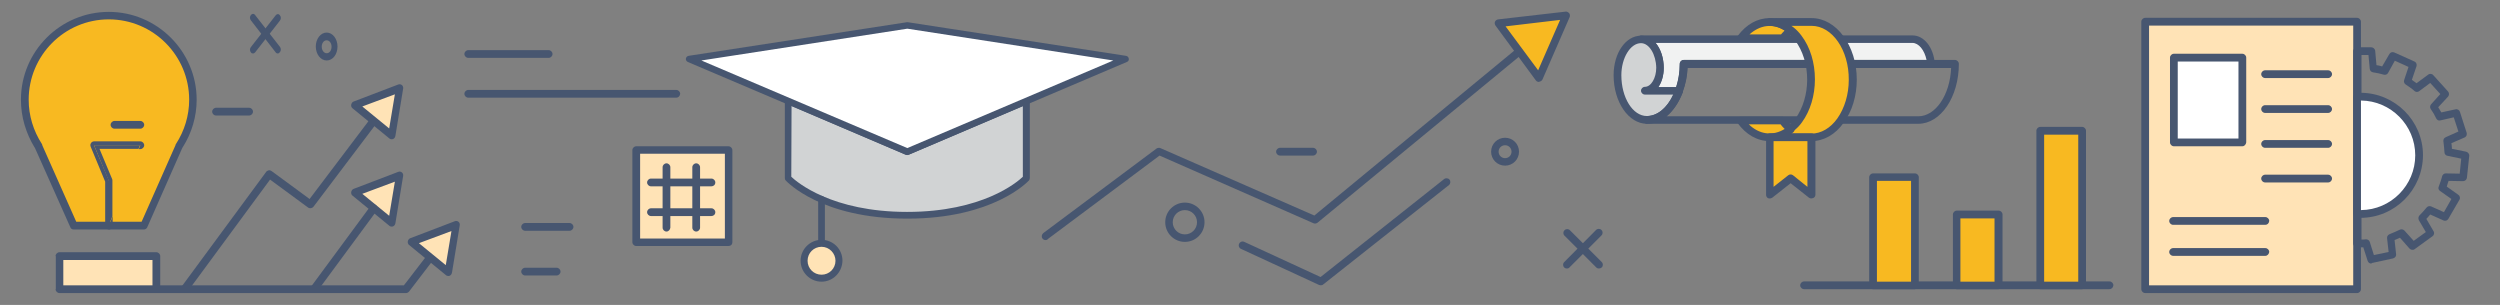 <?xml version="1.0" encoding="utf-8"?>
<!-- Generator: Adobe Illustrator 22.1.0, SVG Export Plug-In . SVG Version: 6.00 Build 0)  -->
<svg version="1.1" id="Layer_1" xmlns="http://www.w3.org/2000/svg" xmlns:xlink="http://www.w3.org/1999/xlink" x="0px" y="0px"
	 viewBox="0 0 967.4 118" style="enable-background:new 0 0 967.4 118;" xml:space="preserve">
<rect x="0" y="0" width="967.4" height="118" fill="#808080" stroke="none"/>
<style type="text/css">
	.st0{fill:#F1F2F2;}
	.st1{fill:#475670;}
	.st2{fill:#D1D3D4;}
	.st3{fill:#F8B921;}
	.st4{fill:#FFFFFF;}
	.st5{fill:#FFE3B6;}
</style>
<g>
	<path class="st0" d="M740,15.3H635c4,0,7.3,5,7.3,11.1c0,4.9-2.6,8.9-5.8,8.9h13.2c1.1-3.1,1.8-6.6,1.8-10.4h79.9h15.8
		C746.7,19.4,743.7,15.3,740,15.3z"/>
	<path class="st1" d="M649.7,36.7h-13.2c-0.8,0-1.5-0.7-1.5-1.5s0.7-1.5,1.5-1.5c2.4,0,4.4-3.4,4.4-7.4c0-5.2-2.6-9.6-5.8-9.6
		c-0.8,0-1.5-0.7-1.5-1.5s0.7-1.5,1.5-1.5h105c4.4,0,8.1,4.6,8.6,10.9c0,0.4-0.1,0.8-0.4,1.1s-0.7,0.5-1.1,0.5H653
		c-0.1,3.2-0.8,6.4-1.9,9.4C650.9,36.3,650.3,36.7,649.7,36.7z M641.6,33.7h7c0.9-2.9,1.4-5.9,1.4-9c0-0.8,0.7-1.5,1.5-1.5h94
		c-0.8-3.8-3-6.6-5.5-6.6h-99.3c1.9,2.3,3.1,5.7,3.1,9.6C643.8,29.3,642.9,31.9,641.6,33.7z"/>
	<path class="st2" d="M649.7,35.2h-13.2c3.2,0,5.8-4,5.8-8.9c0-6.1-3.3-11.1-7.3-11.1c-5,0-9.1,6.2-9.1,13.9
		c0,9.6,5.1,17.3,11.4,17.3C642.7,46.4,647.3,41.9,649.7,35.2z"/>
	<path class="st1" d="M637.3,47.9c-7.1,0-12.9-8.4-12.9-18.8c0-8.6,4.7-15.3,10.6-15.3c4.9,0,8.8,5.5,8.8,12.6
		c0,2.9-0.8,5.5-2.1,7.4h8.1c0.5,0,0.9,0.2,1.2,0.6c0.3,0.4,0.3,0.9,0.2,1.3C648.3,43.2,643.1,47.9,637.3,47.9z M635,16.7
		c-4.1,0-7.6,5.7-7.6,12.4c0,8.7,4.4,15.8,9.9,15.8c4,0,7.8-3.1,10.2-8.3h-11c-0.8,0-1.5-0.7-1.5-1.5s0.7-1.5,1.5-1.5
		c2.4,0,4.4-3.4,4.4-7.4C640.8,21.1,638.2,16.7,635,16.7z"/>
	<g>
		<path class="st1" d="M742.3,47.9h-105c-0.8,0-1.5-0.7-1.5-1.5s0.7-1.5,1.5-1.5c4.5,0,8.7-3.9,11-10.3c1.2-3.2,1.7-6.5,1.7-9.9
			c0-0.8,0.7-1.5,1.5-1.5h105c0.8,0,1.5,0.7,1.5,1.5C758,37.5,751,47.9,742.3,47.9z M644.9,45h97.4c6.7,0,12.3-8.3,12.7-18.7H653
			c-0.1,3.2-0.8,6.4-1.9,9.4C649.6,39.7,647.5,42.8,644.9,45z"/>
	</g>
	<path class="st3" d="M692.9,11.7c-2.4-2-5.1-3.2-8.1-3.2c-4.3,0-8.2,2.4-11.1,6.2h16.2C690.8,13.6,691.8,12.6,692.9,11.7z"/>
	<path class="st1" d="M689.9,16.2h-16.2c-0.6,0-1.1-0.3-1.3-0.8c-0.2-0.5-0.2-1.1,0.1-1.6c3.3-4.4,7.6-6.8,12.3-6.8
		c3.1,0,6.2,1.2,9,3.5c0.3,0.3,0.5,0.7,0.5,1.2c0,0.5-0.2,0.9-0.5,1.2c-1.1,0.9-2,1.8-2.8,2.8C690.8,16,690.3,16.2,689.9,16.2z
		 M677,13.3h12.2c0.4-0.5,0.9-1,1.4-1.5C686,8.9,681,9.7,677,13.3z"/>
	<path class="st3" d="M701,8.5h-16.2c2.9,0,5.7,1.2,8.1,3.2c1.1,0.9,2.1,1.9,3,3.1c3,4.1,4.9,9.7,4.9,16.1c0,6.2-1.8,11.7-4.7,15.8
		c-1,1.3-2.1,2.4-3.2,3.4c-2.4,2-5.1,3.2-8.1,3.2h16.2c4.4,0,8.4-2.5,11.3-6.5s4.7-9.6,4.7-15.8C716.9,18.5,709.8,8.5,701,8.5z"/>
	<path class="st1" d="M701,54.6h-16.2c-0.8,0-1.5-0.7-1.5-1.5s0.7-1.5,1.5-1.5c2.5,0,4.9-0.9,7.1-2.8c1.3-1,2.2-2,3-3.1
		c2.8-4,4.4-9.3,4.4-14.9c0-5.8-1.7-11.2-4.7-15.2c-0.8-1-1.7-2-2.7-2.8c-2.3-1.9-4.7-2.8-7.1-2.8c-0.8,0-1.5-0.7-1.5-1.5
		c0-0.8,0.7-1.5,1.5-1.5H701c9.6,0,17.5,10.7,17.5,23.8c0,6.3-1.8,12.2-5,16.6C710.2,52.1,705.7,54.6,701,54.6z M693.1,51.7h7.8
		c3.8,0,7.4-2.1,10.1-5.9c2.8-4,4.4-9.3,4.4-14.9C715.5,19.4,709,10,701,10h-7.8c0.2,0.2,0.5,0.3,0.7,0.5c1.3,1,2.3,2.1,3.2,3.3
		c3.4,4.5,5.2,10.5,5.2,16.9c0,6.3-1.8,12.2-5,16.6c-0.9,1.3-2,2.4-3.5,3.6C693.6,51.3,693.4,51.5,693.1,51.7z"/>
	<path class="st3" d="M689.7,46.6h-16.2c2.9,4,6.9,6.5,11.3,6.5c3,0,5.7-1.2,8.1-3.2C691.7,49,690.6,47.9,689.7,46.6z"/>
	<path class="st1" d="M684.8,54.6c-4.8,0-9.2-2.5-12.5-7.1c-0.3-0.5-0.4-1-0.1-1.5c0.2-0.5,0.7-0.8,1.3-0.8h16.2
		c0.5,0,0.9,0.2,1.2,0.6c0.7,1.1,1.7,2.1,3,3.1c0.3,0.3,0.5,0.7,0.5,1.2c0,0.4-0.2,0.9-0.5,1.1C691,53.4,687.9,54.6,684.8,54.6z
		 M676.7,48.1c4,3.9,9.2,4.7,13.9,1.8c-0.6-0.6-1.2-1.2-1.6-1.8H676.7z"/>
	<polygon class="st3" points="700.9,75.3 692.9,68.9 684.8,75.3 684.8,53.1 700.9,53.1 	"/>
	<path class="st1" d="M700.9,76.8c-0.3,0-0.6-0.1-0.9-0.3l-7.1-5.6l-7.1,5.6c-0.5,0.3-1,0.4-1.6,0.2c-0.5-0.2-0.8-0.8-0.8-1.3V53.1
		c0-0.8,0.7-1.5,1.5-1.5h16.1c0.8,0,1.5,0.7,1.5,1.5v22.2c0,0.6-0.3,1.1-0.8,1.3C701.3,76.7,701.1,76.8,700.9,76.8z M686.3,54.6
		v17.7l5.7-4.5c0.5-0.4,1.3-0.4,1.8,0l5.6,4.5V54.6L686.3,54.6L686.3,54.6z"/>
</g>
<g>
	<g>
		<path class="st1" d="M816.2,111.9H698.1c-0.8,0-1.5-0.7-1.5-1.5c0-0.8,0.7-1.5,1.5-1.5h118.2c0.8,0,1.5,0.7,1.5,1.5
			C817.7,111.3,817.1,111.9,816.2,111.9z"/>
	</g>
	<rect x="724.8" y="68.6" class="st3" width="16.2" height="41.9"/>
	<path class="st1" d="M741,111.9h-16.2c-0.8,0-1.5-0.7-1.5-1.5V68.6c0-0.8,0.7-1.5,1.5-1.5H741c0.8,0,1.5,0.7,1.5,1.5v41.9
		C742.5,111.3,741.8,111.9,741,111.9z M726.3,109h13.2V70h-13.2V109z"/>
	<rect x="757.1" y="83" class="st3" width="16.2" height="27.4"/>
	<path class="st1" d="M773.4,111.9h-16.2c-0.8,0-1.5-0.7-1.5-1.5V83c0-0.8,0.7-1.5,1.5-1.5h16.2c0.8,0,1.5,0.7,1.5,1.5v27.4
		C774.8,111.3,774.2,111.9,773.4,111.9z M758.6,109h13.2V84.5h-13.2V109z"/>
	<rect x="789.5" y="50.6" class="st3" width="16.2" height="59.8"/>
	<path class="st1" d="M805.7,111.9h-16.2c-0.8,0-1.5-0.7-1.5-1.5V50.6c0-0.8,0.7-1.5,1.5-1.5h16.2c0.8,0,1.5,0.7,1.5,1.5v59.8
		C807.2,111.3,806.5,111.9,805.7,111.9z M791,109h13.2V52.1H791V109z"/>
</g>
<g>
	<path class="st2" d="M351.1,58.7l-46.1-19.6v29.8c0,0,13.1,14.4,46.1,14.4c33,0,46.1-14.4,46.1-14.4V39.1L351.1,58.7z"/>
	<path class="st1" d="M351.1,84.6c-33.3,0-46.5-14.2-47.1-14.8c-0.2-0.2-0.3-0.5-0.3-0.9V39.1c0-0.4,0.2-0.9,0.6-1.1
		c0.4-0.2,0.8-0.3,1.2-0.1l45.6,19.4l45.6-19.4c0.4-0.2,0.9-0.1,1.2,0.1c0.4,0.2,0.6,0.6,0.6,1.1v29.8c0,0.3-0.1,0.6-0.3,0.9
		C397.6,70.4,384.3,84.6,351.1,84.6z M306.2,68.4c2.2,2.1,15.7,13.6,44.8,13.6c29.2,0,42.6-11.5,44.8-13.6V41l-44.3,18.9
		c-0.3,0.1-0.7,0.1-1,0L306.3,41L306.2,68.4L306.2,68.4z"/>
	<polygon class="st4" points="351.1,9.7 266.7,22.8 304.9,39.1 351.1,58.7 397.2,39.1 435.5,22.8 	"/>
	<path class="st1" d="M351.1,60c-0.2,0-0.4,0-0.5-0.1L266.2,24c-0.5-0.2-0.9-0.8-0.8-1.3c0.1-0.6,0.5-1,1.1-1.1l84.4-13
		c0.1,0,0.3,0,0.4,0l84.4,13c0.6,0.1,1,0.5,1.1,1.1c0.1,0.6-0.2,1.1-0.8,1.3l-84.4,35.9C351.4,59.9,351.2,60,351.1,60z M271.4,23.4
		l79.7,33.9l79.7-33.9l-79.7-12.3L271.4,23.4z"/>
	<path class="st1" d="M317.9,95.5c-0.7,0-1.3-0.6-1.3-1.3V77.1c0-0.7,0.6-1.3,1.3-1.3s1.3,0.6,1.3,1.3v17.1
		C319.2,95,318.6,95.5,317.9,95.5z"/>
	<path class="st5" d="M324.6,101c0,3.7-3,6.7-6.7,6.7c-3.7,0-6.7-3-6.7-6.7c0-3.7,3-6.7,6.7-6.7C321.6,94.2,324.6,97.3,324.6,101z"
		/>
	<path class="st1" d="M317.9,109c-4.4,0-8.1-3.6-8.1-8.1c0-4.4,3.6-8.1,8.1-8.1s8.1,3.6,8.1,8.1C325.9,105.4,322.3,109,317.9,109z
		 M317.9,95.5c-3,0-5.4,2.4-5.4,5.4c0,3,2.4,5.4,5.4,5.4c3,0,5.4-2.4,5.4-5.4C323.3,98,320.9,95.5,317.9,95.5z"/>
</g>
<g>
	<path class="st1" d="M212.3,22.4h-31.1c-0.8,0-1.5-0.7-1.5-1.5s0.7-1.5,1.5-1.5h31.1c0.8,0,1.5,0.7,1.5,1.5S213.1,22.4,212.3,22.4z
		"/>
</g>
<g>
	<path class="st1" d="M261.7,37.8h-80.5c-0.8,0-1.5-0.7-1.5-1.5c0-0.8,0.7-1.5,1.5-1.5h80.5c0.8,0,1.5,0.7,1.5,1.5
		C263.1,37.2,262.5,37.8,261.7,37.8z"/>
</g>
<g>
	<g>
		<path class="st1" d="M220.4,89.3h-17.2c-0.8,0-1.5-0.7-1.5-1.5c0-0.8,0.7-1.5,1.5-1.5h17.2c0.8,0,1.5,0.7,1.5,1.5
			C221.9,88.6,221.2,89.3,220.4,89.3z"/>
	</g>
	<g>
		<path class="st1" d="M215.4,106.6h-12.2c-0.8,0-1.5-0.7-1.5-1.5c0-0.8,0.7-1.5,1.5-1.5h12.2c0.8,0,1.5,0.7,1.5,1.5
			C216.9,105.9,216.2,106.6,215.4,106.6z"/>
	</g>
</g>
<g>
	<rect x="245.8" y="58.5" class="st5" width="35.7" height="35.7"/>
	<path class="st1" d="M281.9,95.2h-35.7c-0.8,0-1.5-0.7-1.5-1.5V58.1c0-0.8,0.7-1.5,1.5-1.5h35.7c0.8,0,1.5,0.7,1.5,1.5v35.7
		C283.4,94.6,282.8,95.2,281.9,95.2z M247.7,92.3h32.8V59.5h-32.8V92.3z"/>
	<path class="st1" d="M275.3,72.1h-23.4c-0.8,0-1.5-0.7-1.5-1.5c0-0.8,0.7-1.5,1.5-1.5h23.4c0.8,0,1.5,0.7,1.5,1.5
		C276.8,71.5,276.1,72.1,275.3,72.1z"/>
	<g>
		<path class="st1" d="M275.3,83.6h-23.4c-0.8,0-1.5-0.7-1.5-1.5c0-0.8,0.7-1.5,1.5-1.5h23.4c0.8,0,1.5,0.7,1.5,1.5
			C276.8,83,276.1,83.6,275.3,83.6z"/>
	</g>
	<g>
		<path class="st1" d="M269.4,89.6c-0.8,0-1.5-0.7-1.5-1.5V64.7c0-0.8,0.7-1.5,1.5-1.5c0.8,0,1.5,0.7,1.5,1.5v23.4
			C270.9,88.9,270.2,89.6,269.4,89.6z"/>
	</g>
	<path class="st1" d="M257.9,89.6c-0.8,0-1.5-0.7-1.5-1.5V64.7c0-0.8,0.7-1.5,1.5-1.5c0.8,0,1.5,0.7,1.5,1.5v23.4
		C259.3,88.9,258.7,89.6,257.9,89.6z"/>
</g>
<g>
	<rect x="830.1" y="8.4" class="st5" width="82" height="103.5"/>
	<path class="st1" d="M912.1,113.4h-82c-0.8,0-1.5-0.7-1.5-1.5V8.4c0-0.8,0.7-1.5,1.5-1.5h82c0.8,0,1.5,0.7,1.5,1.5v103.5
		C913.6,112.7,912.9,113.4,912.1,113.4z M831.6,110.4h79V9.9h-79V110.4z"/>
	<rect x="841.2" y="22.3" class="st4" width="26.5" height="32.8"/>
	<path class="st1" d="M867.7,56.6h-26.5c-0.8,0-1.5-0.7-1.5-1.5V22.3c0-0.8,0.7-1.5,1.5-1.5h26.5c0.8,0,1.5,0.7,1.5,1.5v32.8
		C869.1,55.9,868.5,56.6,867.7,56.6z M842.7,53.6h23.5V23.8h-23.5V53.6z"/>
	<g>
		<line class="st1" x1="876.6" y1="28.7" x2="900.9" y2="28.7"/>
		<path class="st1" d="M900.9,30.2h-24.4c-0.8,0-1.5-0.7-1.5-1.5s0.7-1.5,1.5-1.5h24.4c0.8,0,1.5,0.7,1.5,1.5S901.7,30.2,900.9,30.2
			z"/>
	</g>
	<g>
		<line class="st1" x1="876.6" y1="42.2" x2="900.9" y2="42.2"/>
		<path class="st1" d="M900.9,43.7h-24.4c-0.8,0-1.5-0.7-1.5-1.5s0.7-1.5,1.5-1.5h24.4c0.8,0,1.5,0.7,1.5,1.5
			C902.4,43,901.7,43.7,900.9,43.7z"/>
	</g>
	<g>
		<line class="st1" x1="876.6" y1="55.7" x2="900.9" y2="55.7"/>
		<path class="st1" d="M900.9,57.2h-24.4c-0.8,0-1.5-0.7-1.5-1.5c0-0.8,0.7-1.5,1.5-1.5h24.4c0.8,0,1.5,0.7,1.5,1.5
			C902.4,56.5,901.7,57.2,900.9,57.2z"/>
	</g>
	<g>
		<line class="st1" x1="876.6" y1="69.1" x2="900.9" y2="69.1"/>
		<path class="st1" d="M900.9,70.6h-24.4c-0.8,0-1.5-0.7-1.5-1.5c0-0.8,0.7-1.5,1.5-1.5h24.4c0.8,0,1.5,0.7,1.5,1.5
			C902.4,69.9,901.7,70.6,900.9,70.6z"/>
	</g>
	<path class="st1" d="M917.6,102c-0.6,0-1.2-0.4-1.4-1l-1.7-5.3c-0.8,0-1.6,0-2.5,0c-0.8,0-1.4-0.7-1.4-1.5V19.8
		c0-0.8,0.7-1.5,1.5-1.5h5.5c0.7,0,1.4,0.6,1.5,1.3l0.5,5.6c0.7,0.1,1.5,0.3,2.2,0.5l2.8-4.8c0.4-0.7,1.2-0.9,1.9-0.6l7.8,3.5
		c0.7,0.3,1,1.1,0.8,1.8l-1.8,5.3c0.6,0.4,1.3,0.9,1.8,1.3l4.5-3.3c0.6-0.5,1.5-0.4,2,0.2l5.7,6.3c0.5,0.6,0.5,1.4,0,2l-3.8,4.1
		c0.4,0.6,0.8,1.3,1.2,2l5.5-1.2c0.7-0.2,1.5,0.3,1.7,1l2.6,8.1c0.2,0.7-0.1,1.5-0.8,1.8l-5.1,2.2c0.1,0.7,0.2,1.5,0.2,2.2l5.5,1.1
		c0.7,0.2,1.3,0.9,1.2,1.6l-0.9,8.5c-0.1,0.7-0.7,1.3-1.5,1.3l0,0l-5.6-0.1c-0.2,0.7-0.5,1.4-0.7,2.2l4.5,3.2
		c0.6,0.4,0.8,1.3,0.4,1.9l-4.3,7.4c-0.4,0.7-1.2,0.9-1.9,0.6l-5.1-2.3c-0.5,0.6-1,1.2-1.5,1.7l2.8,4.8c0.4,0.6,0.2,1.5-0.4,1.9
		l-6.9,5c-0.6,0.5-1.5,0.3-2-0.2l-3.7-4.2c-0.7,0.3-1.4,0.6-2.1,0.9l0.6,5.5c0.1,0.7-0.4,1.4-1.2,1.6l-8.3,1.8
		C917.8,102,917.7,102,917.6,102z M915.6,92.6c0.6,0,1.2,0.4,1.4,1l1.6,5.1l5.7-1.2l-0.6-5.3c-0.1-0.7,0.3-1.3,1-1.6
		c1.3-0.5,2.6-1.1,3.9-1.7c0.6-0.3,1.3-0.2,1.8,0.3l3.6,4l4.7-3.4l-2.7-4.6c-0.3-0.6-0.2-1.3,0.2-1.8c1-1,1.9-2,2.8-3.1
		c0.4-0.5,1.2-0.7,1.8-0.4l4.9,2.2l2.9-5.1l-4.4-3.1c-0.6-0.4-0.8-1.1-0.5-1.7c0.5-1.4,1-2.7,1.3-4c0.2-0.6,0.7-1.1,1.4-1.1l0,0
		l5.4,0.1l0.6-5.8l-5.3-1.1c-0.7-0.1-1.2-0.7-1.2-1.4c-0.1-1.4-0.2-2.8-0.4-4.2c-0.1-0.7,0.2-1.3,0.9-1.6l4.9-2.2l-1.8-5.5l-5.2,1.2
		c-0.7,0.2-1.3-0.2-1.6-0.8c-0.6-1.3-1.3-2.5-2.1-3.6c-0.4-0.6-0.3-1.3,0.1-1.8l3.6-4l-3.9-4.3l-4.3,3.2c-0.5,0.4-1.3,0.4-1.8-0.1
		c-1-0.9-2.2-1.7-3.4-2.5c-0.6-0.4-0.8-1.1-0.6-1.7l1.7-5.1l-5.3-2.4l-2.6,4.7c-0.3,0.6-1,0.9-1.7,0.7c-1.3-0.4-2.7-0.7-4.1-0.9
		c-0.7-0.1-1.2-0.6-1.3-1.3l-0.5-5.4h-2.7v71.4C914.3,92.7,914.9,92.7,915.6,92.6C915.5,92.6,915.5,92.6,915.6,92.6z"/>
	<path class="st4" d="M913.4,37.5c-0.4,0-0.9,0-1.3,0.1v45.3c0.4,0,0.8,0,1.3,0c12.5,0,22.7-10.2,22.7-22.7S925.9,37.5,913.4,37.5z"
		/>
	<path class="st1" d="M913.4,84.3c-0.5,0-0.9,0-1.3,0c-0.8-0.1-1.4-0.7-1.4-1.5V37.5c0-0.8,0.6-1.4,1.4-1.5c0.5,0,0.9-0.1,1.3-0.1
		c13.3,0,24.2,10.8,24.2,24.2C937.5,73.5,926.7,84.3,913.4,84.3z M913.6,38.9v42.4c11.6-0.1,21-9.6,21-21.2S925.2,39,913.6,38.9z"/>
	<g>
		<path class="st1" d="M876.6,87h-35.7c-0.8,0-1.5-0.7-1.5-1.5c0-0.8,0.7-1.5,1.5-1.5h35.7c0.8,0,1.5,0.7,1.5,1.5
			C878,86.4,877.4,87,876.6,87z"/>
	</g>
	<g>
		<path class="st1" d="M876.6,99h-35.7c-0.8,0-1.5-0.7-1.5-1.5c0-0.8,0.7-1.5,1.5-1.5h35.7c0.8,0,1.5,0.7,1.5,1.5
			C878,98.3,877.4,99,876.6,99z"/>
	</g>
</g>
<g>
	<g>
		<path class="st1" d="M618.7,103.9c-0.4,0-0.7-0.1-1-0.4l-12.3-12.3c-0.6-0.6-0.6-1.5,0-2.1c0.6-0.6,1.5-0.6,2.1,0l12.3,12.3
			c0.6,0.6,0.6,1.5,0,2.1C619.4,103.8,619.1,103.9,618.7,103.9z"/>
	</g>
	<g>
		<path class="st1" d="M606.3,103.9c-0.4,0-0.7-0.1-1-0.4c-0.6-0.6-0.6-1.5,0-2.1L617.6,89c0.6-0.6,1.5-0.6,2.1,0
			c0.6,0.6,0.6,1.5,0,2.1l-12.3,12.3C607.1,103.8,606.7,103.9,606.3,103.9z"/>
	</g>
</g>
<g>
	<g>
		<g>
			<path class="st1" d="M107.5,20.7c-0.3,0-0.6-0.1-0.8-0.4L97.1,7.9c-0.5-0.6-0.5-1.5,0-2.1c0.5-0.6,1.2-0.6,1.6,0l9.6,12.3
				c0.5,0.6,0.5,1.5,0,2.1C108,20.5,107.8,20.7,107.5,20.7z"/>
		</g>
		<g>
			<path class="st1" d="M97.9,20.7c-0.3,0-0.6-0.1-0.8-0.4c-0.5-0.6-0.5-1.5,0-2.1l9.6-12.3c0.5-0.6,1.2-0.6,1.6,0
				c0.5,0.6,0.5,1.5,0,2.1l-9.6,12.3C98.5,20.5,98.2,20.7,97.9,20.7z"/>
		</g>
	</g>
	<g>
		<path class="st1" d="M126.4,23.4c-2.3,0-4.2-2.4-4.2-5.4s1.9-5.4,4.2-5.4c2.3,0,4.2,2.4,4.2,5.4C130.6,21,128.8,23.4,126.4,23.4z
			 M126.4,15.6c-1.1,0-1.9,1.1-1.9,2.5c0,1.4,0.9,2.5,1.9,2.5c1.1,0,1.9-1.1,1.9-2.5C128.3,16.7,127.5,15.6,126.4,15.6z"/>
	</g>
</g>
<g>
	<g>
		<path class="st1" d="M404.6,92.9c-0.5,0-0.9-0.2-1.2-0.6c-0.5-0.6-0.3-1.6,0.3-2.1l43.8-32.7c0.4-0.3,1-0.4,1.5-0.2l59.6,26.1
			l78.8-65c0.6-0.5,1.6-0.4,2.1,0.2c0.5,0.6,0.4,1.6-0.2,2.1l-79.5,65.5c-0.4,0.3-1,0.4-1.5,0.2l-59.6-26.2l-43.1,32.2
			C405.3,92.8,404.9,92.9,404.6,92.9z"/>
	</g>
	<polygon class="st3" points="579.9,9 606,6 595.5,30.2 	"/>
	<path class="st1" d="M595.5,31.7c-0.5,0-0.9-0.2-1.2-0.6L578.7,9.9c-0.3-0.4-0.4-1-0.2-1.5c0.2-0.5,0.7-0.8,1.2-0.9l26.1-3
		c0.5-0.1,1,0.2,1.4,0.6c0.3,0.4,0.4,1,0.2,1.5l-10.5,24.1c-0.2,0.5-0.7,0.8-1.2,0.9C595.6,31.6,595.6,31.7,595.5,31.7z M582.6,10.2
		l12.6,17l8.5-19.5L582.6,10.2z"/>
	<g>
		<path class="st1" d="M511.1,110.4c-0.2,0-0.4-0.1-0.6-0.1l-30.3-14c-0.7-0.3-1.1-1.2-0.7-2c0.3-0.7,1.2-1.1,2-0.7l29.5,13.6
			l47.8-37.9c0.6-0.5,1.6-0.4,2.1,0.2c0.5,0.6,0.4,1.6-0.2,2.1L512,110.1C511.8,110.3,511.4,110.4,511.1,110.4z"/>
	</g>
	<g>
		<path class="st1" d="M582.4,64.1c-3,0-5.4-2.4-5.4-5.4s2.4-5.4,5.4-5.4c3,0,5.4,2.4,5.4,5.4S585.4,64.1,582.4,64.1z M582.4,56.2
			c-1.4,0-2.5,1.1-2.5,2.5c0,1.4,1.1,2.5,2.5,2.5s2.5-1.1,2.5-2.5C584.9,57.3,583.8,56.2,582.4,56.2z"/>
	</g>
	<g>
		<path class="st1" d="M458.5,93.6c-4.2,0-7.6-3.4-7.6-7.6s3.4-7.6,7.6-7.6s7.6,3.4,7.6,7.6C466.1,90.2,462.7,93.6,458.5,93.6z
			 M458.5,81.3c-2.6,0-4.7,2.1-4.7,4.7c0,2.6,2.1,4.7,4.7,4.7c2.6,0,4.7-2.1,4.7-4.7S461.1,81.3,458.5,81.3z"/>
	</g>
	<g>
		<path class="st1" d="M508.1,60.2h-12.8c-0.8,0-1.5-0.7-1.5-1.5s0.7-1.5,1.5-1.5h12.8c0.8,0,1.5,0.7,1.5,1.5S508.9,60.2,508.1,60.2
			z"/>
	</g>
</g>
<g>
	<polygon class="st5" points="137.3,74.5 154.6,67.9 151.6,86.2 	"/>
	<path class="st1" d="M151.6,87.7c-0.3,0-0.7-0.1-0.9-0.3l-14.3-11.7c-0.4-0.3-0.6-0.9-0.5-1.4c0.1-0.5,0.4-1,0.9-1.2l17.3-6.6
		c0.5-0.2,1-0.1,1.4,0.2c0.4,0.3,0.6,0.9,0.5,1.4l-3,18.3c-0.1,0.5-0.4,1-0.9,1.2C152,87.6,151.8,87.7,151.6,87.7z M140.2,75
		l10.4,8.5l2.2-13.2L140.2,75z"/>
	<g>
		<path class="st1" d="M157.1,113.4H60.5c-0.8,0-1.5-0.7-1.5-1.5c0-0.8,0.7-1.5,1.5-1.5h95.8l9.4-12.2c0.5-0.6,1.4-0.8,2.1-0.3
			s0.8,1.4,0.3,2.1l-9.8,12.8C158,113.2,157.5,113.4,157.1,113.4z"/>
	</g>
	<g>
		<path class="st1" d="M71.4,113.4c-0.3,0-0.6-0.1-0.9-0.3c-0.6-0.5-0.8-1.4-0.3-2.1l32.8-44.5c0.2-0.3,0.6-0.5,1-0.6
			c0.4-0.1,0.8,0.1,1.1,0.3L119.8,77l23.6-31.2c0.5-0.6,1.4-0.8,2.1-0.3s0.8,1.4,0.3,2.1L121.3,80c-0.5,0.6-1.4,0.8-2.1,0.3
			l-14.7-10.8l-31.9,43.3C72.3,113.2,71.9,113.4,71.4,113.4z"/>
	</g>
	<g>
		<path class="st1" d="M121.5,113.4c-0.3,0-0.6-0.1-0.9-0.3c-0.6-0.5-0.8-1.4-0.3-2.1l23.1-31.3c0.5-0.6,1.4-0.8,2.1-0.3
			c0.6,0.5,0.8,1.4,0.3,2.1l-23.1,31.3C122.4,113.2,121.9,113.4,121.5,113.4z"/>
	</g>
	<g>
		<polygon class="st5" points="137.3,40.7 154.6,34.1 151.6,52.4 		"/>
		<path class="st1" d="M151.6,53.9c-0.3,0-0.7-0.1-0.9-0.3l-14.3-11.7c-0.4-0.3-0.6-0.9-0.5-1.4c0.1-0.5,0.4-1,0.9-1.2l17.3-6.6
			c0.5-0.2,1-0.1,1.4,0.2c0.4,0.3,0.6,0.9,0.5,1.4l-3,18.3c-0.1,0.5-0.4,1-0.9,1.2C152,53.8,151.8,53.9,151.6,53.9z M140.2,41.2
			l10.4,8.5l2.2-13.2L140.2,41.2z"/>
		<polygon class="st5" points="159.2,93.6 176.5,87.1 173.5,105.4 		"/>
		<path class="st1" d="M173.5,106.8c-0.3,0-0.7-0.1-0.9-0.3l-14.3-11.7c-0.4-0.3-0.6-0.9-0.5-1.4c0.1-0.5,0.4-1,0.9-1.2l17.3-6.6
			c0.5-0.2,1-0.1,1.4,0.2c0.4,0.3,0.6,0.9,0.5,1.4l-3,18.3c-0.1,0.5-0.4,1-0.9,1.2C173.9,106.8,173.7,106.8,173.5,106.8z
			 M162.1,94.1l10.4,8.5l2.2-13.2L162.1,94.1z"/>
		<path class="st3" d="M74.7,38.6c0-18-14.6-32.5-32.5-32.5S9.6,20.7,9.6,38.6c0,6.6,2,12.7,5.4,17.9l-0.1,0l13.6,30.7H32h6.6h7h6.6
			h3.5l13.6-30.7l-0.1,0C72.7,51.4,74.7,45.3,74.7,38.6z"/>
		<path class="st1" d="M55.7,88.8H28.5c-0.6,0-1.1-0.3-1.3-0.9L13.5,57.2c0-0.1,0-0.1-0.1-0.1C10,51.5,8.1,45.2,8.1,38.6
			c0-18.8,15.3-34,34-34s34,15.3,34,34c0,6.5-1.9,12.9-5.4,18.4c0,0.1,0,0.1-0.1,0.1L57,87.9C56.8,88.4,56.3,88.8,55.7,88.8z
			 M29.5,85.8h25.3l13.1-29.6c0-0.2,0.1-0.4,0.2-0.5c3.3-5.1,5.1-11,5.1-17.1c0-17.1-13.9-31.1-31.1-31.1S11.1,21.5,11.1,38.6
			c0,6.1,1.8,12,5.1,17.1c0.1,0.2,0.2,0.4,0.2,0.6L29.5,85.8z"/>
		<g>
			<line class="st1" x1="54.3" y1="48.3" x2="44.3" y2="48.3"/>
			<path class="st1" d="M54.3,49.8h-10c-0.8,0-1.5-0.7-1.5-1.5s0.7-1.5,1.5-1.5h10c0.8,0,1.5,0.7,1.5,1.5S55.1,49.8,54.3,49.8z"/>
		</g>
		<path class="st1" d="M54.3,54.7H36.4c-0.5,0-1,0.3-1.2,0.7c-0.3,0.4-0.3,0.9-0.1,1.4l5.6,13.5v17c0,0.8,0.7,1.5,1.5,1.5
			c0.8,0,1.5-0.7,1.4-1.5v-3.7l-1.4,3.7V70l-5.8-13.7h17.9l-0.6,1.4h0.6c0.8,0,1.5-0.7,1.5-1.5C55.8,55.4,55.1,54.7,54.3,54.7z"/>
		<path class="st1" d="M36.4,56.2L42.1,70v17.3l1.4-3.7V69.9c0-0.2,0-0.4-0.1-0.6l-4.9-11.7h15.1l0.6-1.4H36.4z"/>
		<rect x="21.6" y="99.1" class="st5" width="38.9" height="12.8"/>
		<path class="st1" d="M60.5,113.4H23c-0.8,0-1.5-0.7-1.5-1.5V99.1c0-0.8,0.7-1.5,1.5-1.5h37.5c0.8,0,1.5,0.7,1.5,1.5v12.8
			C62,112.7,61.3,113.4,60.5,113.4z M24.5,110.4H59v-9.8H24.5V110.4z"/>
		<g>
			<path class="st1" d="M96.4,44.7H83.6c-0.8,0-1.5-0.7-1.5-1.5s0.7-1.5,1.5-1.5h12.8c0.8,0,1.5,0.7,1.5,1.5S97.2,44.7,96.4,44.7z"
				/>
		</g>
	</g>
</g>
<rect x="316.7" y="-48.7" class="st1" width="34.3" height="30.2"/>
<rect x="365.7" y="-48.7" class="st3" width="34.3" height="30.2"/>
<rect x="418.4" y="-48.7" class="st5" width="34.3" height="30.2"/>
</svg>
